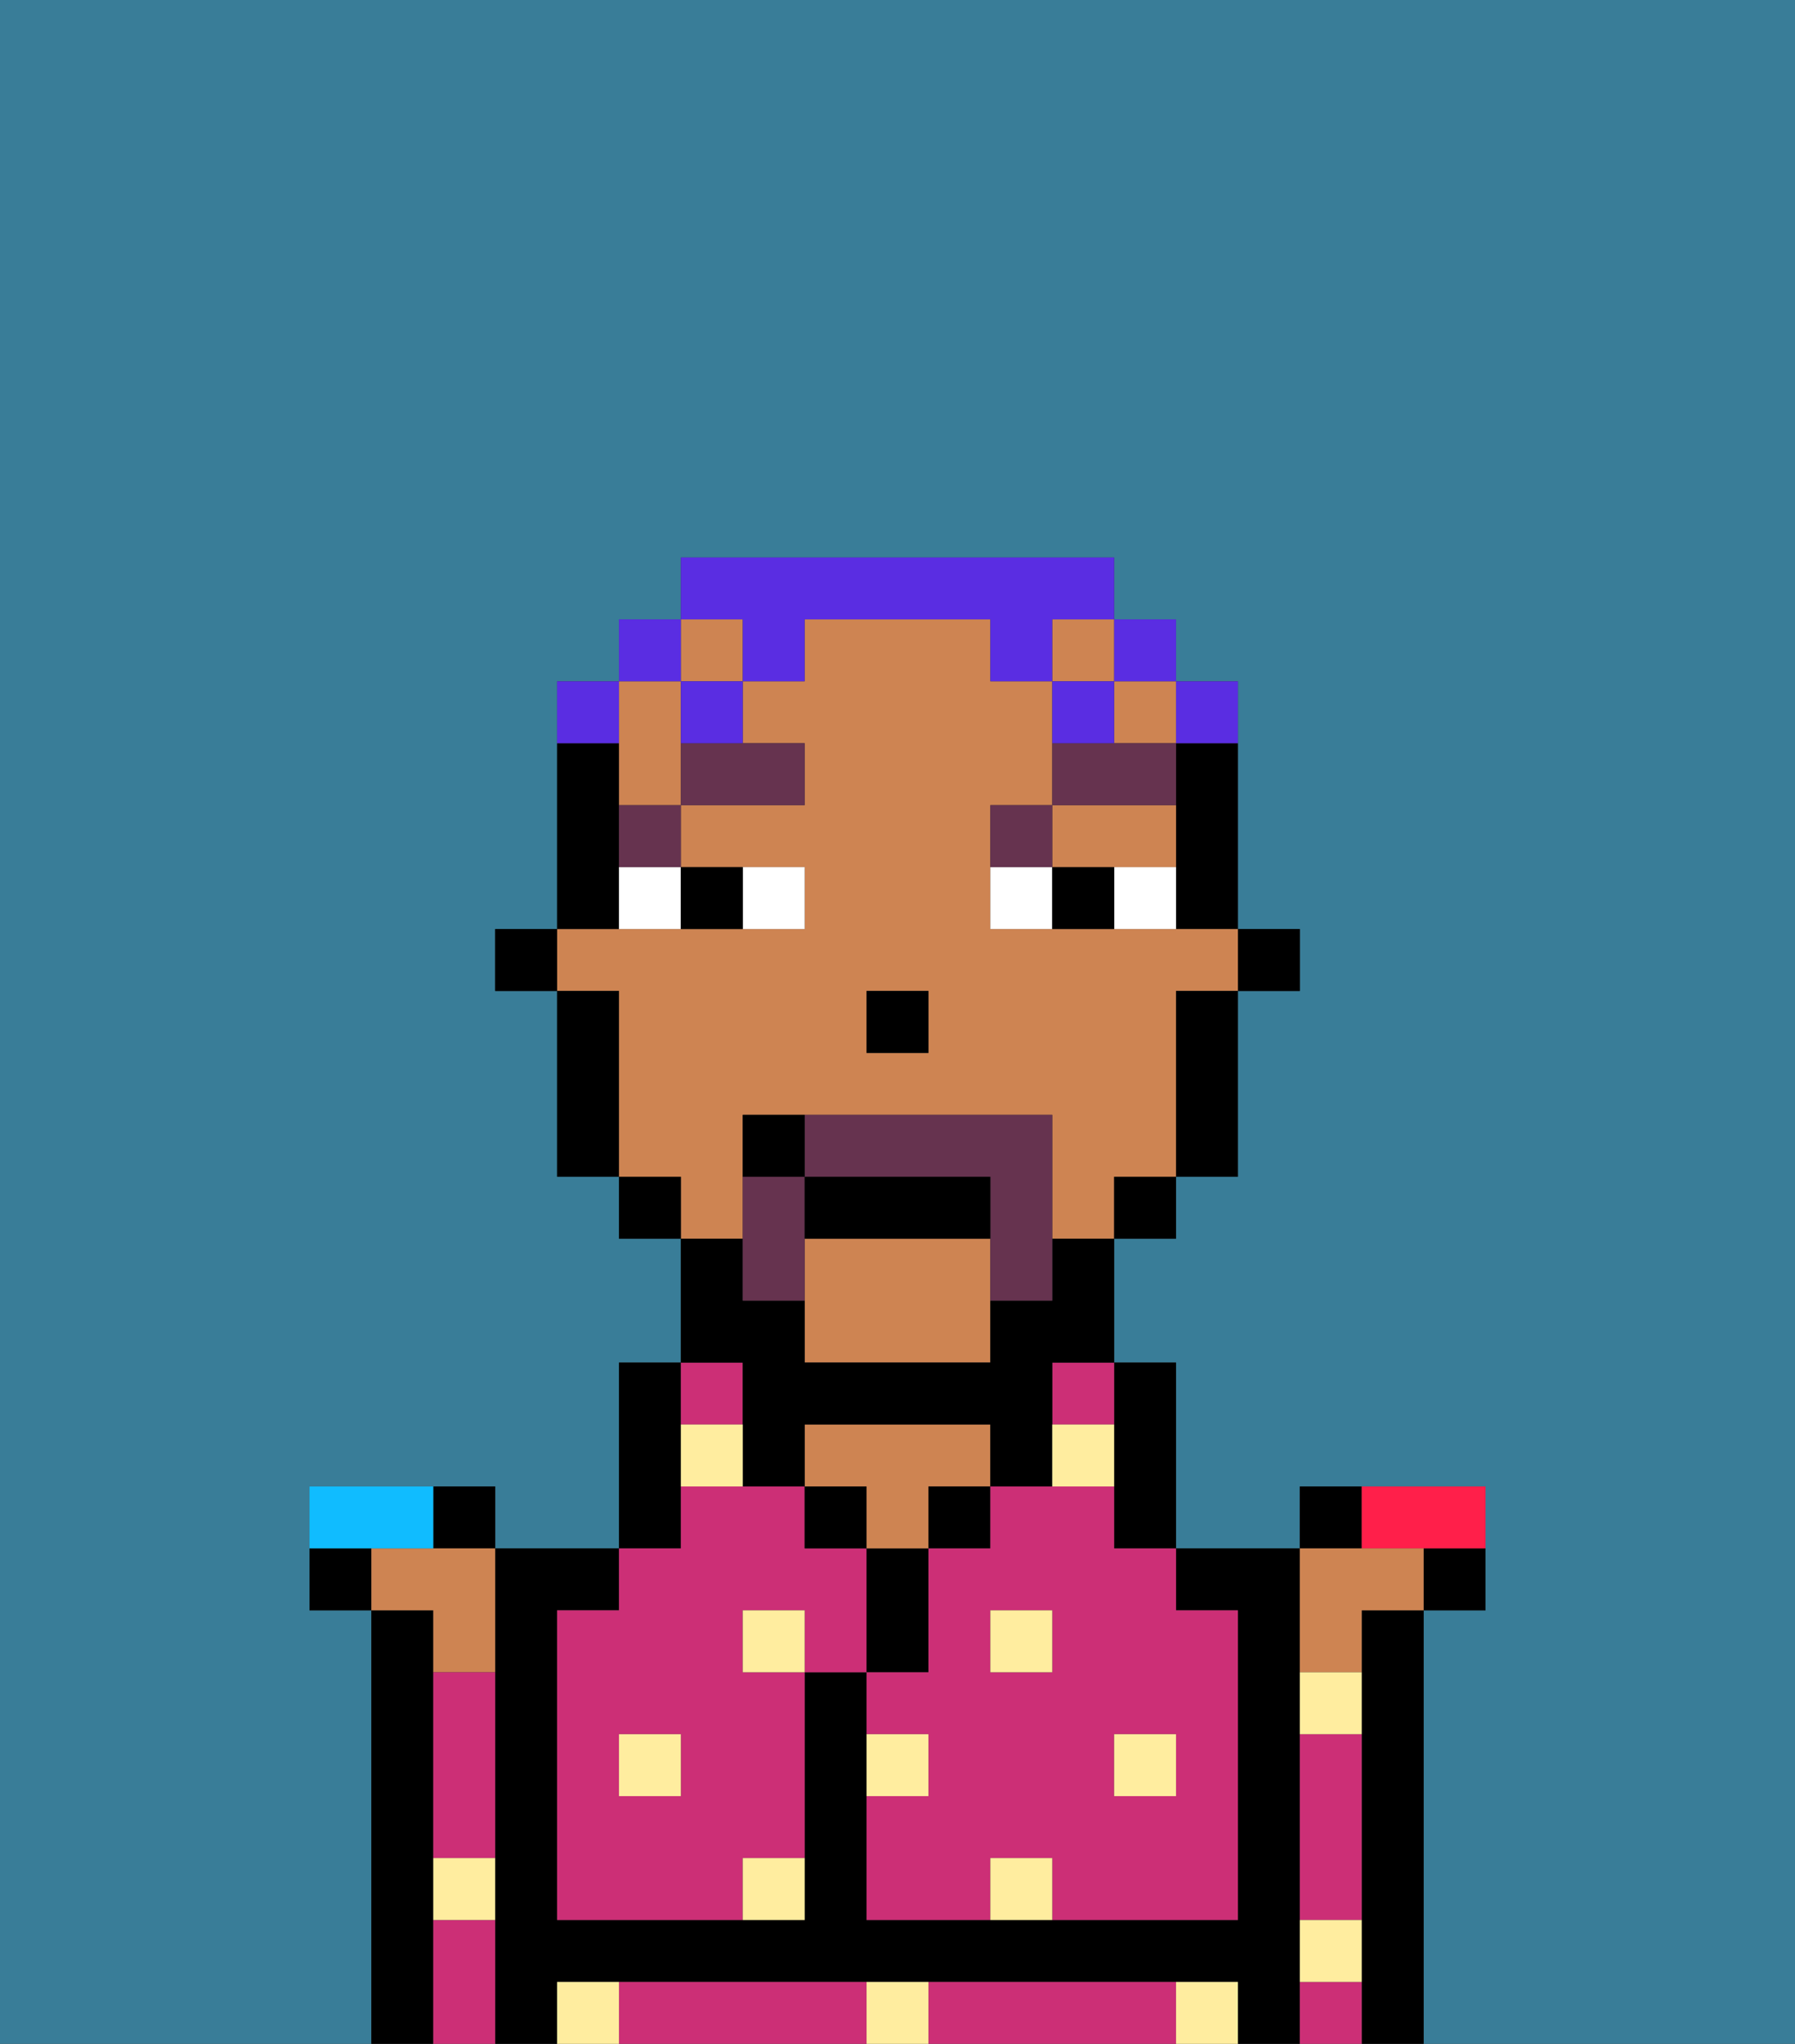 <svg xmlns="http://www.w3.org/2000/svg" viewBox="0 0 29 33"><rect x="0" y="0" width="29" height="33" fill="#333333" stroke="none"/><defs><style>polygon,rect,path{shape-rendering:crispedges;}.va186-1{fill:#397d98;}.va186-2{fill:#000000;}.va186-3{fill:#cc2f76;}.va186-4{fill:#ce8452;}.va186-5{fill:#ffed9f;}.va186-6{fill:#ffffff;}.va186-7{fill:#66334f;}.va186-8{fill:#66334f;}.va186-9{fill:#5a2de2;}.va186-10{fill:#ff1f4a;}.va186-11{fill:#10bcff;}</style></defs><path class="va186-1" d="M0,33H6V26H5V24H8v1h2V22h1V20H10V19H9V16H8V15H9V11h1V10h1V9h7v1h1v1h1v4h1v1H20v3H19v1H18v2h1v3h2V24h3v2H23v7h6V0H0Z"/><path class="va186-1" d="M7,30V27H7v6H7V30Z"/><path class="va186-2" d="M23,26H22v7h1V26Z"/><path class="va186-2" d="M7,27V26H6v7H7V27Z"/><path class="va186-2" d="M21,31V25H19v1h1v5H14V27H13v4H9V26h1V25H8v2H8v6H9V32H20v1h1V31Z"/><path class="va186-3" d="M13,32H10v1h4V32Z"/><path class="va186-3" d="M18,32H15v1h4V32Z"/><path class="va186-2" d="M11,24V22H10v3h1Z"/><path class="va186-3" d="M12,23V22H11v1Z"/><path class="va186-3" d="M9,26v5h3V30h1V27H12V26h1v1h1V25H13V24H11v1H10v1Zm2,2v1H10V28Z"/><rect class="va186-2" x="13" y="24" width="1" height="1"/><path class="va186-2" d="M15,26V25H14v2h1Z"/><path class="va186-4" d="M15,24h1V23H13v1h1v1h1Z"/><rect class="va186-2" x="15" y="24" width="1" height="1"/><path class="va186-2" d="M18,24v1h1V22H18v2Z"/><path class="va186-3" d="M18,24H16v1H15v2H14v1h1v1H14v2h2V30h1v1h3V26H19V25H18Zm-1,3H16V26h1Zm2,1v1H18V28Z"/><path class="va186-3" d="M17,23h1V22H17Z"/><rect class="va186-2" x="20" y="15" width="1" height="1"/><path class="va186-2" d="M19,13v2h1V12H19Z"/><path class="va186-4" d="M12,19V18h5v2h1V19h1V16h1V15H16V13h1V11H16V10H13v1H12v1h1v1H11v1h2v1H9v1h1v3h1v1h1Zm2-3h1v1H14Z"/><path class="va186-4" d="M13,20v2h3V20Z"/><path class="va186-4" d="M18,14h1V13H17v1Z"/><rect class="va186-4" x="11" y="10" width="1" height="1"/><rect class="va186-4" x="17" y="10" width="1" height="1"/><path class="va186-4" d="M10,13h1V11H10v2Z"/><rect class="va186-4" x="18" y="11" width="1" height="1"/><path class="va186-2" d="M19,17v2h1V16H19Z"/><rect class="va186-2" x="18" y="19" width="1" height="1"/><path class="va186-2" d="M12,23v1h1V23h3v1h1V22h1V20H17v1H16v1H13V21H12V20H11v2h1Z"/><rect class="va186-2" x="10" y="19" width="1" height="1"/><path class="va186-2" d="M10,14V12H9v3h1Z"/><path class="va186-2" d="M10,16H9v3h1V16Z"/><rect class="va186-2" x="8" y="15" width="1" height="1"/><rect class="va186-2" x="14" y="16" width="1" height="1"/><rect class="va186-5" x="10" y="28" width="1" height="1"/><path class="va186-5" d="M12,31h1V30H12Z"/><path class="va186-5" d="M15,28H14v1h1Z"/><path class="va186-5" d="M14,32v1h1V32Z"/><rect class="va186-5" x="12" y="26" width="1" height="1"/><path class="va186-5" d="M16,30v1h1V30Z"/><rect class="va186-5" x="18" y="28" width="1" height="1"/><rect class="va186-5" x="16" y="26" width="1" height="1"/><path class="va186-5" d="M19,32v1h1V32Z"/><path class="va186-5" d="M9,32v1h1V32Z"/><path class="va186-5" d="M11,23v1h1V23Z"/><path class="va186-5" d="M18,23H17v1h1Z"/><path class="va186-6" d="M13,15V14H12v1Z"/><path class="va186-6" d="M10,15h1V14H10Z"/><path class="va186-6" d="M18,14v1h1V14Z"/><path class="va186-6" d="M16,14v1h1V14Z"/><path class="va186-2" d="M12,15V14H11v1Z"/><path class="va186-2" d="M17,14v1h1V14Z"/><path class="va186-7" d="M10,14h1V13H10Z"/><path class="va186-7" d="M11,13h2V12H11Z"/><path class="va186-7" d="M17,13H16v1h1Z"/><path class="va186-7" d="M19,12H17v1h2Z"/><path class="va186-8" d="M13,18v1h3v2h1V18Z"/><path class="va186-8" d="M13,19H12v2h1V19Z"/><path class="va186-2" d="M16,20V19H13v1Z"/><path class="va186-2" d="M13,18H12v1h1Z"/><path class="va186-9" d="M20,12V11H19v1Z"/><rect class="va186-9" x="18" y="10" width="1" height="1"/><path class="va186-9" d="M12,11h1V10h3v1h1V10h1V9H11v1h1Z"/><path class="va186-9" d="M18,11H17v1h1Z"/><path class="va186-9" d="M11,12h1V11H11Z"/><rect class="va186-9" x="10" y="10" width="1" height="1"/><path class="va186-9" d="M10,11H9v1h1Z"/><path class="va186-2" d="M23,26h1V25H23Z"/><path class="va186-2" d="M22,24H21v1h1Z"/><path class="va186-10" d="M23,25h1V24H22v1Z"/><path class="va186-2" d="M8,25V24H7v1Z"/><path class="va186-2" d="M5,25v1H6V25Z"/><path class="va186-4" d="M22,27V26h1V25H21v2Z"/><path class="va186-4" d="M7,27H8V25H6v1H7Z"/><path class="va186-11" d="M7,25V24H5v1H7Z"/><path class="va186-3" d="M21,32v1h1V32Z"/><path class="va186-3" d="M21,29v2h1V28H21Z"/><path class="va186-5" d="M21,28h1V27H21Z"/><path class="va186-5" d="M21,32h1V31H21Z"/><path class="va186-3" d="M7,28v2H8V27H7Z"/><path class="va186-3" d="M7,31v2H8V31Z"/><path class="va186-5" d="M7,31H8V30H7Z"/></svg>